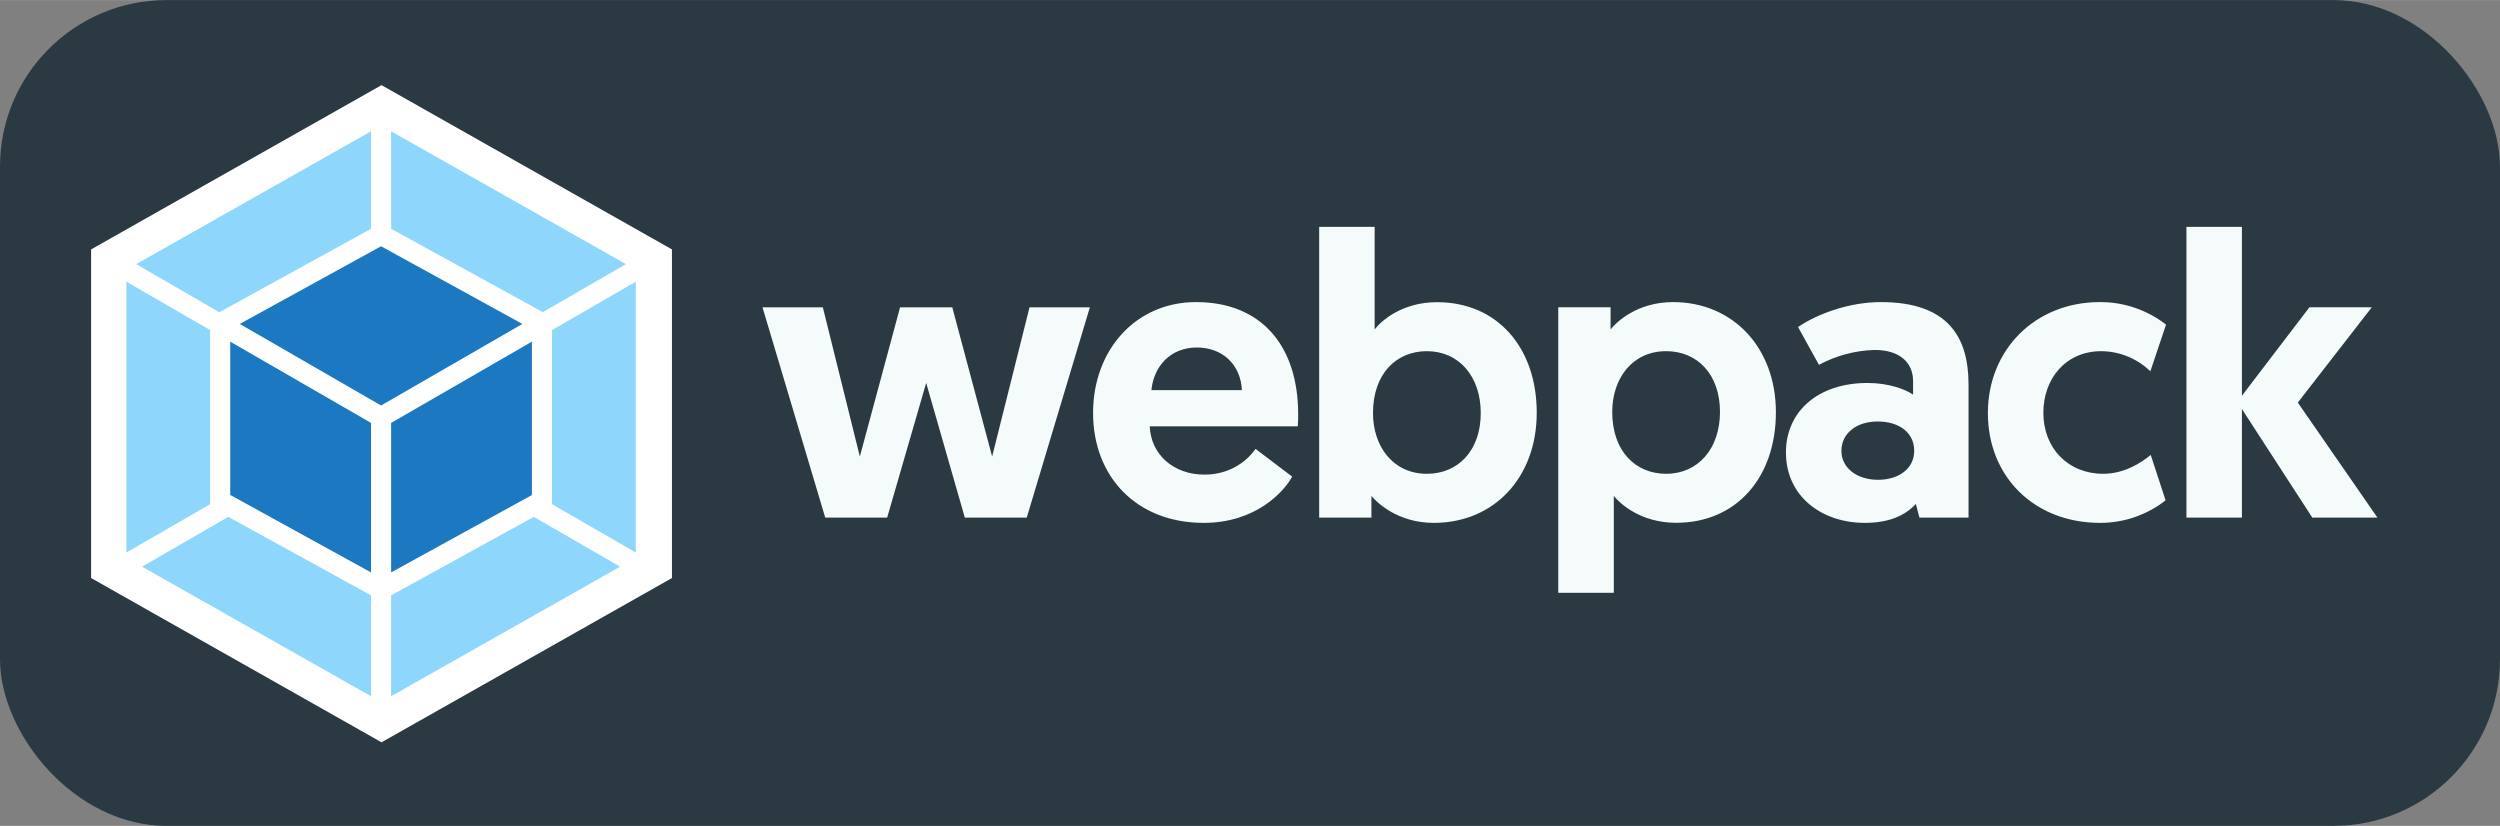 <?xml version="1.0" encoding="UTF-8"?>
<!DOCTYPE svg PUBLIC "-//W3C//DTD SVG 1.1//EN" "http://www.w3.org/Graphics/SVG/1.1/DTD/svg11.dtd">
<!-- Creator: CorelDRAW -->
<svg xmlns="http://www.w3.org/2000/svg" xml:space="preserve" width="1244px" height="411px" version="1.1" style="shape-rendering:geometricPrecision; text-rendering:geometricPrecision; image-rendering:optimizeQuality; fill-rule:evenodd; clip-rule:evenodd"
viewBox="0 0 3401.83 1123.7"
 xmlns:xlink="http://www.w3.org/1999/xlink"
 xmlns:xodm="http://www.corel.com/coreldraw/odm/2003">
 <rect x="0" y="0" width="3401.83" height="1123.7" fill="#808080" stroke="none"/>
 <defs>
  <style type="text/css">
   <![CDATA[
    .fil0 {fill:#2B3A42}
    .fil3 {fill:#1C78C0;fill-rule:nonzero}
    .fil2 {fill:#8ED6FB;fill-rule:nonzero}
    .fil4 {fill:#F5FAFA;fill-rule:nonzero}
    .fil1 {fill:white;fill-rule:nonzero}
   ]]>
  </style>
 </defs>
 <g id="Слой_x0020_1">
  <rect class="fil0" width="3401.83" height="1123.7" rx="226.66" ry="226.66"/>
  <g id="webpack.svg">
   <polygon class="fil1" points="519.15,115.75 914.33,339.28 914.33,786.43 519.15,1009.96 123.97,786.43 123.97,339.28 "/>
   <path class="fil2" d="M843.77 771.01l-311.55 176.25 0 -137.24 194.12 -106.81 117.43 67.8zm21.34 -19.3l0 -368.52 -113.96 65.86 0 236.9 113.96 65.76zm-671.81 19.3l311.55 176.25 0 -137.24 -194.22 -106.81 -117.33 67.8zm-21.34 -19.3l0 -368.52 113.96 65.86 0 236.9 -113.96 65.76zm13.38 -392.42l319.51 -180.74 0 132.65 -204.74 112.63 -1.63 0.92 -113.14 -65.46zm666.39 0l-319.51 -180.74 0 132.65 204.73 112.53 1.64 0.91 113.14 -65.35z"/>
   <path class="fil3" d="M504.85 778.77l-191.57 -105.38 0 -208.61 191.57 110.58 0 203.41zm27.37 0l191.56 -105.27 0 -208.72 -191.56 110.58 0 203.41zm-205.97 -338.09l192.28 -105.69 192.28 105.69 -192.28 110.99 -192.28 -110.99z"/>
   <path class="fil4" d="M1312.88 704.23l84.24 0 85.88 -286.12 -82.1 0 -50.86 203 -54.22 -203 -71.07 0 -54.73 203 -50.34 -203 -82.1 0 85.36 286.12 84.25 0 53.1 -183.29 52.59 183.29zm174.51 -142.24c0,85.88 58.51,149.39 150.52,149.39 71.17,0 109.46,-42.68 120.39,-62.9l-49.84 -37.79c-8.17,12.06 -30.63,35.03 -69.53,35.03 -42.18,0 -72.81,-27.37 -74.45,-65.66l201.47 0c0.51,-5.51 0.51,-10.93 0.51,-16.44 0,-93.53 -50.34,-152.66 -138.97,-152.66 -81.59,0 -140.1,64.54 -140.1,151.03zm79.34 -31.25c3.27,-32.78 26.24,-58 61.88,-58 34.52,0 59.64,22.98 61.27,58l-123.15 0zm228.22 173.49l71.18 0 0 -29.51c7.66,9.29 36.15,36.66 84.85,36.66 82.1,0 140.1,-61.78 140.1,-149.9 0,-88.64 -53.61,-150.41 -135.71,-150.41 -49.21,0 -77.7,27.36 -84.85,37.16l0 -139.59 -75.46 0 0 395.59 -0.11 0zm73.32 -142.24c0,-53.61 31.76,-84.25 73.32,-84.25 43.81,0 73.32,34.52 73.32,84.25 0,50.85 -30.64,82.61 -73.32,82.61 -45.95,0 -73.32,-37.27 -73.32,-82.61zm252.22 244.56l75.46 0 0 -131.93c7.15,9.29 35.54,36.66 84.86,36.66 82.1,0 135.71,-61.78 135.71,-150.42 0,-87.51 -58,-149.9 -140.1,-149.9 -48.71,0 -77.2,27.37 -84.86,37.17l0 -30.12 -71.17 0 0 388.54 0.1 0zm73.32 -246.2c0,-45.44 27.37,-82.61 73.32,-82.61 42.68,0 73.31,31.76 73.31,82.61 0,49.83 -29.51,84.25 -73.31,84.25 -41.56,0 -73.32,-30.64 -73.32,-84.25zm236.39 55.25c0,60.14 49.22,95.78 107.22,95.78 32.88,0 54.73,-9.8 69.54,-25.73l4.9 18.58 66.79 0 0 -181.15c0,-64.02 -27.37,-112.12 -119.27,-112.12 -43.81,0 -87,16.44 -112.74,33.9l28.49 51.47c23.37,-12.63 49.51,-19.59 76.08,-20.23 33.39,0 51.97,16.95 51.97,42.17l0 18.59c-10.41,-7.15 -32.88,-15.83 -61.88,-15.83 -66.78,-0.1 -111.1,38.19 -111.1,94.56l0 0.01zm75.46 -2.25c0,-23.49 20.23,-39.93 49.22,-39.93 29,0 49.84,14.81 49.84,39.93 0,24.1 -20.84,39.42 -49.22,39.42 -28.39,0 -49.84,-15.83 -49.84,-39.42zm356.28 31.25c-47.59,0 -81.49,-34.52 -81.49,-83.12 0,-45.95 30.13,-83.74 78.83,-83.74 24.95,0.2 48.86,10.03 66.78,27.37l21.34 -63.52c-25.54,-19.84 -56.99,-30.63 -89.34,-30.63 -0.31,0 -0.63,0 -0.93,0 -87,0 -152.15,64.02 -152.15,151.03 0,87 63.52,149.39 152.66,149.39 0.12,0 0.26,0 0.37,0 32.18,0 63.46,-10.79 88.79,-30.64l-20.23 -61.78c-12.66,10.32 -35.63,25.63 -64.63,25.63l0 0.01zm113.24 59.63l75.47 0 0 -147.76 95.78 147.76 88.63 0 -108.34 -156.54 100.68 -129.68 -84.85 0 -91.9 120.39 0 -229.76 -75.47 0 0 395.59z"/>
  </g>
 </g>
</svg>
